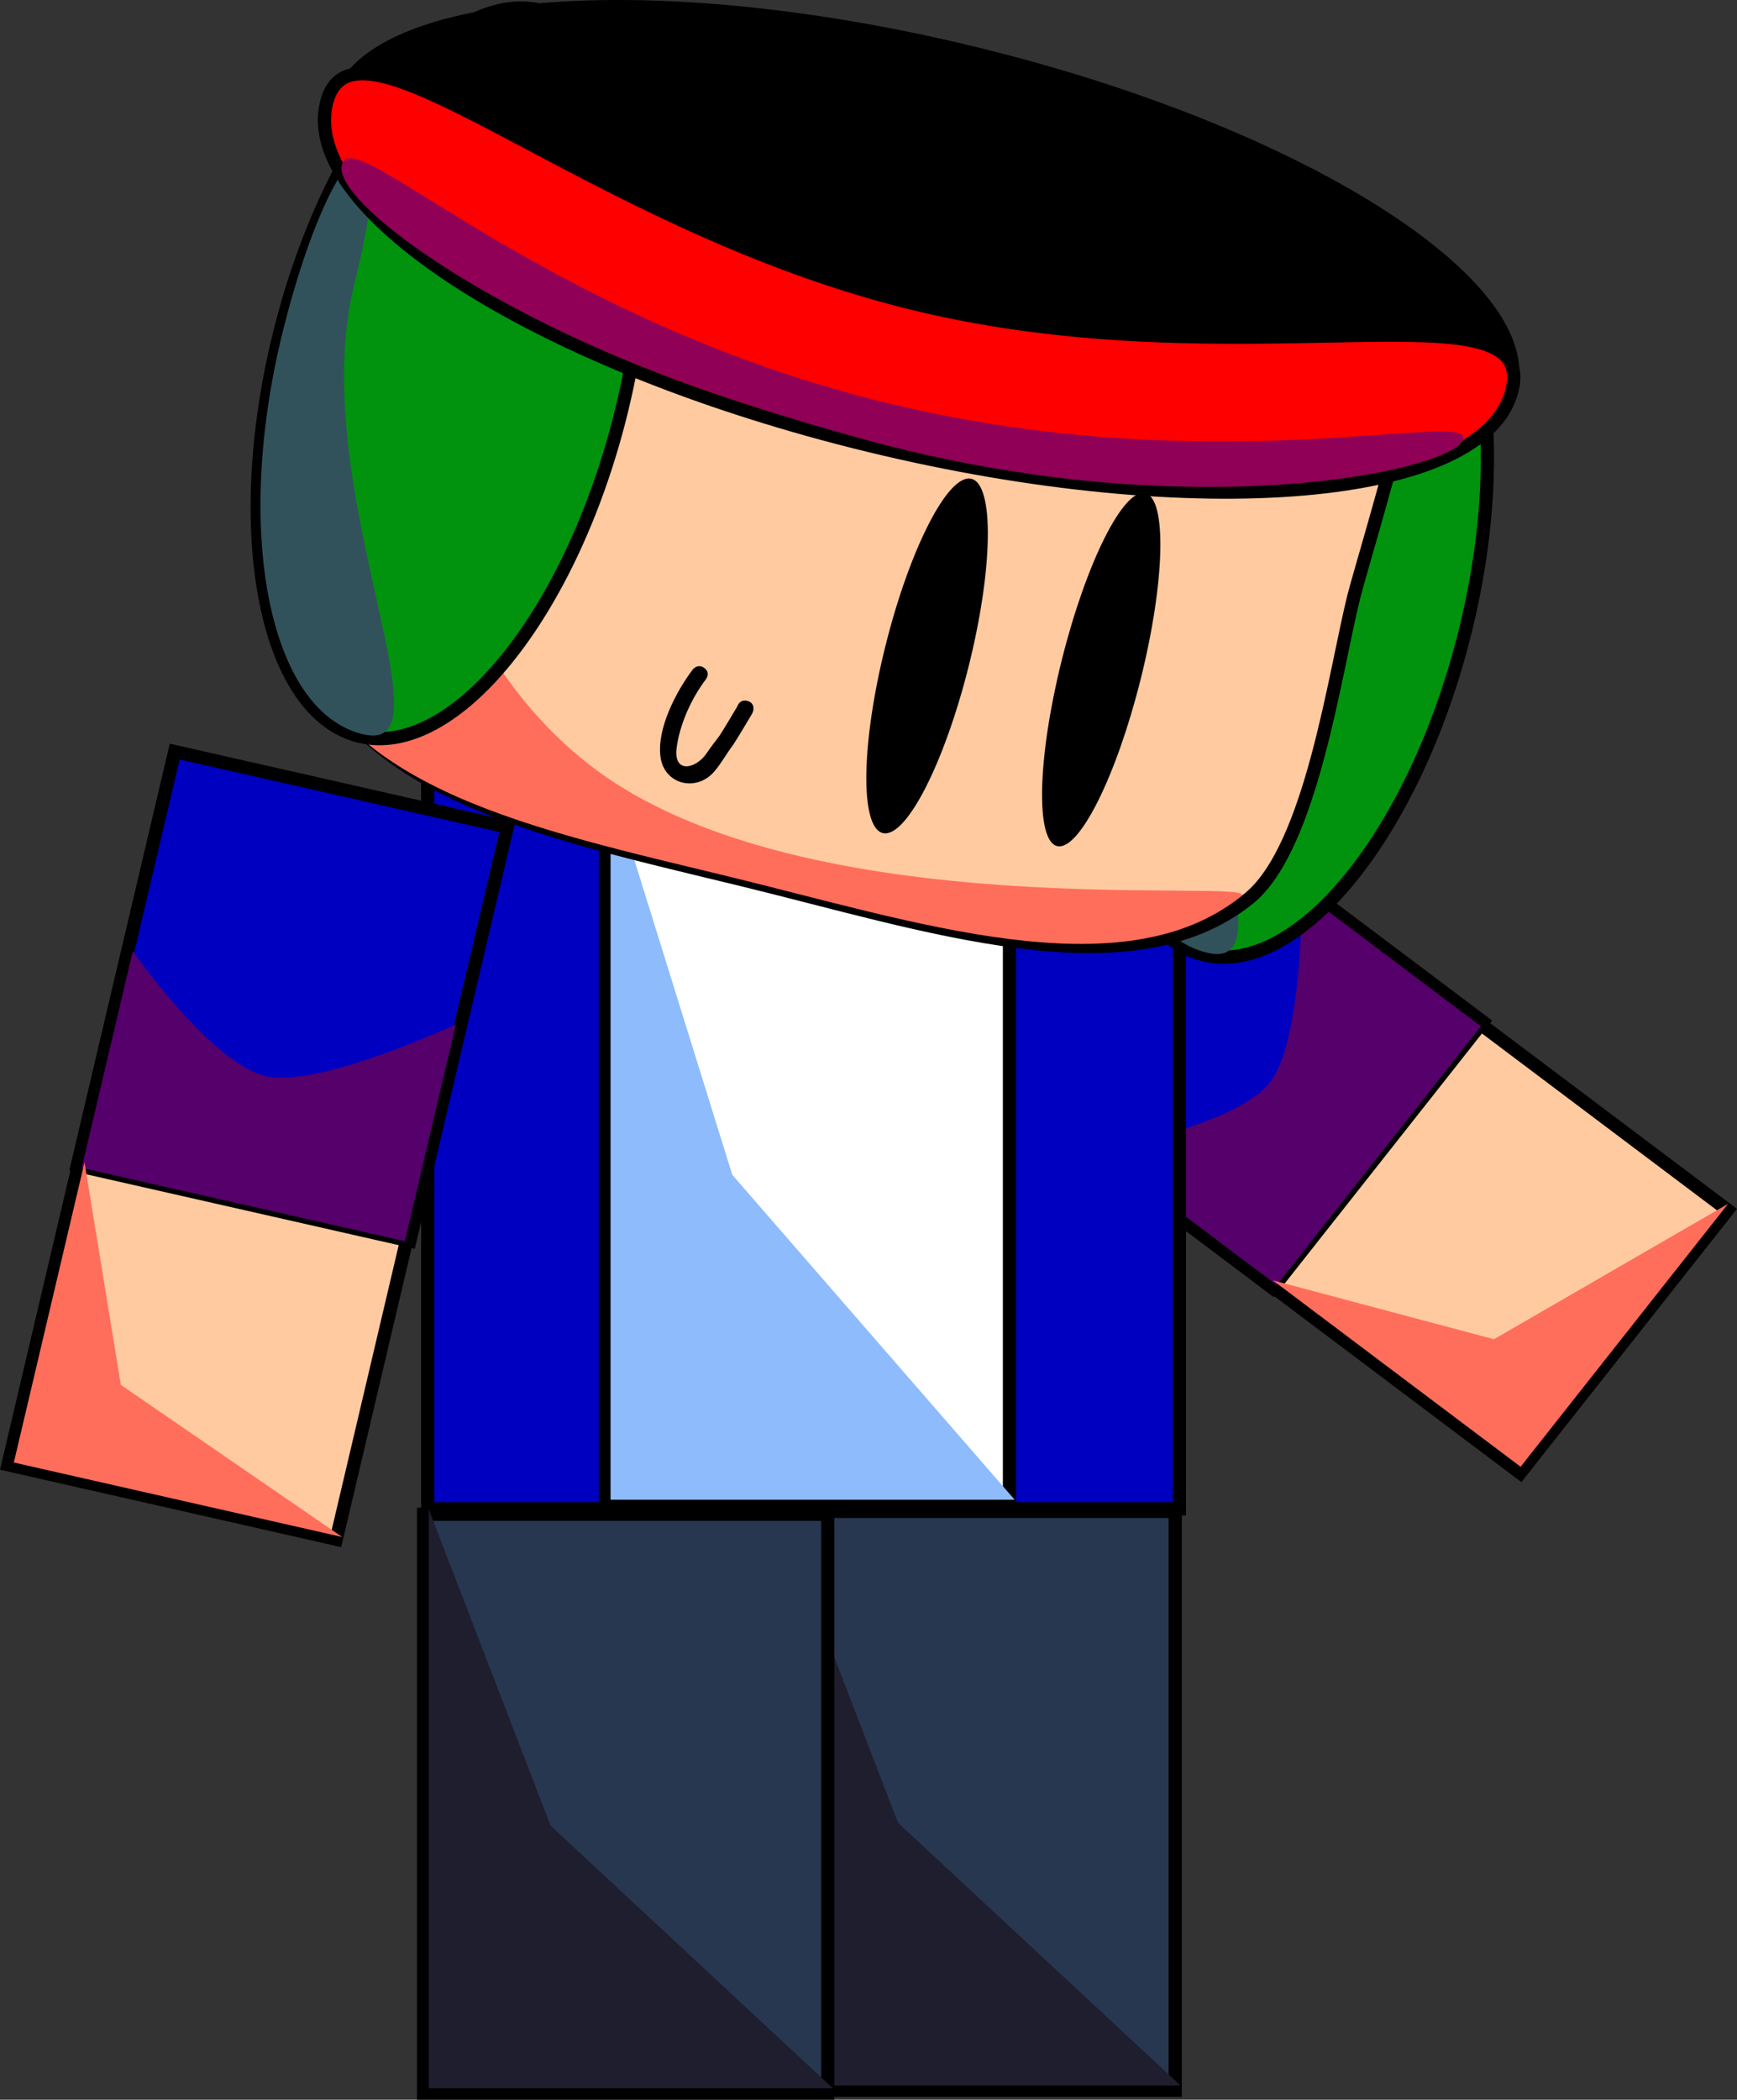 <svg version="1.1" xmlns="http://www.w3.org/2000/svg" xmlns:xlink="http://www.w3.org/1999/xlink" width="262.978" height="317.846" viewBox="0,0,262.978,317.846"><rect x="0" y="0" width="262.978" height="317.846" fill="#333333" stroke="none"/><g transform="translate(-182.12,-12.732)"><g data-paper-data="{&quot;isPaintingLayer&quot;:true}" fill-rule="nonzero" stroke-linecap="butt" stroke-linejoin="miter" stroke-miterlimit="10" stroke-dasharray="" stroke-dashoffset="0" style="mix-blend-mode: normal"><g data-paper-data="{&quot;index&quot;:null}" stroke="#000000"><path d="M412.275,235.7l-37.515,-28.221l31.403,-39.796l37.515,28.221z" fill="#ffcaa0" stroke-width="2"/><g><path d="M374.799,207.715l-51.729,-38.914l31.813,-40.315l51.729,38.914z" fill="#0000c0" stroke-width="2"/><path d="M375.422,207.259l-27.094,-20.382c0,0 20.77,-3.593 26.052,-10.286c5.007,-6.346 4.858,-28.885 4.858,-28.885l27.094,20.382c0,0 -10.167,12.884 -15.291,19.377c-5.179,6.563 -15.62,19.794 -15.62,19.794z" fill="#56006b" stroke-width="0"/></g><path d="M412.337,234.763l-37.515,-28.221l33.483,8.918l35.435,-20.493z" fill="#ff6e5b" stroke-width="0"/></g><g data-paper-data="{&quot;index&quot;:null}" stroke="#000000"><path d="M298.864,329.147v-87.628h61.179v87.628z" fill="#273750" stroke-width="2"/><path d="M299.651,328.412v-87.628l18.427,47.872l42.752,39.756z" fill="#1f1e2e" stroke-width="0"/></g><path d="M246.879,241.12v-110.469h113.801v110.469z" data-paper-data="{&quot;index&quot;:null}" fill="#0000c0" stroke="#000000" stroke-width="2"/><g data-paper-data="{&quot;index&quot;:null}" stroke="#000000"><path d="M246.258,329.578v-87.628h61.179v87.628z" fill="#273750" stroke-width="2"/><path d="M247.045,328.844v-87.628l18.427,47.872l42.752,39.756z" fill="#1f1e2e" stroke-width="0"/></g><g data-paper-data="{&quot;index&quot;:null}" stroke="#000000"><path d="M183.325,234.459l10.697,-45.439l49.706,11.277l-10.697,45.439z" fill="#ffcaa0" stroke-width="2"/><g><path d="M193.819,189.154l14.75,-62.655l50.354,11.424l-14.75,62.655z" fill="#0000c0" stroke-width="2"/><path d="M194.496,189.519l7.726,-32.817c0,0 11.853,17.049 20.212,18.946c7.926,1.798 28.712,-7.845 28.712,-7.845l-7.726,32.817c0,0 -16.092,-3.651 -24.202,-5.491c-8.197,-1.86 -24.723,-5.609 -24.723,-5.609z" fill="#56006b" stroke-width="0"/></g><path d="M184.216,234.119l10.697,-45.439l5.502,33.69l33.507,23.026z" fill="#ff6e5b" stroke-width="0"/></g><g data-paper-data="{&quot;index&quot;:null}" stroke="#000000"><path d="M273.772,240.664v-108.413h61.179v108.413z" fill="#ffffff" stroke-width="2"/><path d="M274.559,239.756v-108.413l18.427,59.227l42.752,49.186z" fill="#8ebbfc" stroke-width="0"/></g><g><g data-paper-data="{&quot;index&quot;:null}" stroke="#000000"><path d="M403.878,108.576c-7.584,30.343 -25.275,52.141 -39.516,48.687c-14.241,-3.454 -19.637,-30.852 -12.054,-61.196c7.584,-30.343 25.275,-52.141 39.516,-48.687c14.241,3.454 19.637,30.852 12.054,61.196z" fill="#01930e" stroke-width="2"/><path d="M363.592,88.763c-7.584,30.343 15.503,71.64 1.262,68.186c-14.24,-3.454 -19.637,-30.852 -12.054,-61.196c7.584,-30.343 18.375,-37.333 10.791,-6.99z" fill="#31525b" stroke-width="0"/></g><g data-paper-data="{&quot;index&quot;:null}" stroke="#000000"><path d="M231.893,65.29c0.324,-1.297 7.309,-25.588 7.727,-26.841c10.572,-31.661 44.068,-26.02 85.298,-16.019c38.73,9.394 71.116,21.789 69.578,52.685c-0.164,3.297 -6.565,24.541 -7.386,27.826c-2.934,11.741 -6.48,38.25 -15.978,45.854c-18.063,14.461 -48.957,3.82 -77.048,-2.994c-29.701,-7.204 -57.629,-12.998 -65.807,-35.642c-3.624,-10.034 1.001,-34.408 3.615,-44.869z" fill="#ffcaa0" stroke-width="2"/><path d="M230.11,64.868c0.324,-1.297 7.309,-25.588 7.727,-26.841c6.007,-17.988 -7.592,58.672 33.665,90.589c32.332,25.012 102.326,16.75 98.507,19.808c-18.063,14.461 -49.617,3.768 -77.707,-3.046c-29.701,-7.204 -57.629,-12.998 -65.807,-35.642c-3.624,-10.034 1.001,-34.408 3.615,-44.869z" fill="#ff6e5b" stroke-width="0"/></g><g data-paper-data="{&quot;index&quot;:null}" stroke="#000000"><path d="M276.068,75.501c-7.584,30.343 -25.275,52.141 -39.516,48.687c-14.241,-3.454 -19.637,-30.852 -12.054,-61.196c7.584,-30.343 25.275,-52.141 39.516,-48.687c14.241,3.454 19.637,30.852 12.054,61.196z" fill="#01930e" stroke-width="2"/><path d="M235.782,55.688c-7.584,30.343 15.503,71.64 1.262,68.186c-14.24,-3.454 -19.637,-30.852 -12.054,-61.196c7.584,-30.343 18.375,-37.333 10.791,-6.99z" fill="#31525b" stroke-width="0"/></g><g data-paper-data="{&quot;index&quot;:null}"><path d="M411.826,71.672c-4.159,16.64 -47.707,20.383 -97.269,8.361c-49.561,-12.022 -86.368,-35.257 -82.209,-51.897c4.159,-16.64 47.707,-20.383 97.269,-8.361c49.561,12.022 86.368,35.257 82.209,51.897z" fill="#000000" stroke="none" stroke-width="NaN"/><path d="M411.036,71.824c-4.159,16.64 -47.707,20.383 -97.269,8.361c-49.561,-12.022 -86.368,-35.257 -82.209,-51.897c4.159,-16.64 39.485,18.421 89.047,30.442c49.561,12.022 94.59,-3.547 90.431,13.093z" fill="#ff0000" stroke="#000000" stroke-width="2"/><path d="M403.638,79.22c-1.144,4.579 -40.837,13.561 -90.061,0.19c-17.225,-4.679 -33.202,-10.185 -45.847,-16.204c-23.475,-11.174 -36.658,-22.948 -33.434,-26.253c3.33,-3.413 32.609,24.776 82.17,36.798c49.561,12.022 88.315,0.89 87.171,5.47z" fill="#900056" stroke="#000000" stroke-width="0"/></g><path d="M328.782,113.554c-3.701,14.809 -9.523,26.129 -13.004,25.285c-3.481,-0.844 -3.303,-13.534 0.398,-28.342c3.701,-14.809 9.523,-26.129 13.004,-25.285c3.481,0.844 3.303,13.534 -0.398,28.342z" data-paper-data="{&quot;index&quot;:null}" fill="#000000" stroke="none" stroke-width="0"/><path d="M354.813,115.549c-3.686,14.749 -9.348,26.058 -12.646,25.258c-3.298,-0.8 -2.983,-13.405 0.703,-28.155c3.686,-14.749 9.348,-26.058 12.646,-25.258c3.298,0.8 2.983,13.405 -0.703,28.155z" data-paper-data="{&quot;index&quot;:null}" fill="#000000" stroke="none" stroke-width="0"/><path d="M293.759,119.643c0.084,-0.243 0.449,-1.07 1.488,-0.818c1.214,0.295 0.92,1.472 0.92,1.472l-0.165,0.444c-0.96,1.588 -1.882,3.196 -2.891,4.754c-0.975,1.287 -1.812,2.829 -2.864,4.042c-2.723,3.14 -7.546,1.958 -8.127,-2.199c-0.597,-4.274 2.378,-9.946 4.872,-13.248c0,0 0.739,-0.974 1.746,-0.249c1.008,0.725 0.269,1.699 0.269,1.699c-2.187,2.869 -3.986,6.81 -4.446,10.404c-0.51,3.984 2.939,3.167 4.52,0.84c0.694,-1.021 1.223,-1.693 1.962,-2.666c0.949,-1.466 1.815,-2.98 2.716,-4.475z" data-paper-data="{&quot;index&quot;:null}" fill="#000000" stroke="none" stroke-width="0.5"/></g></g></g></svg>